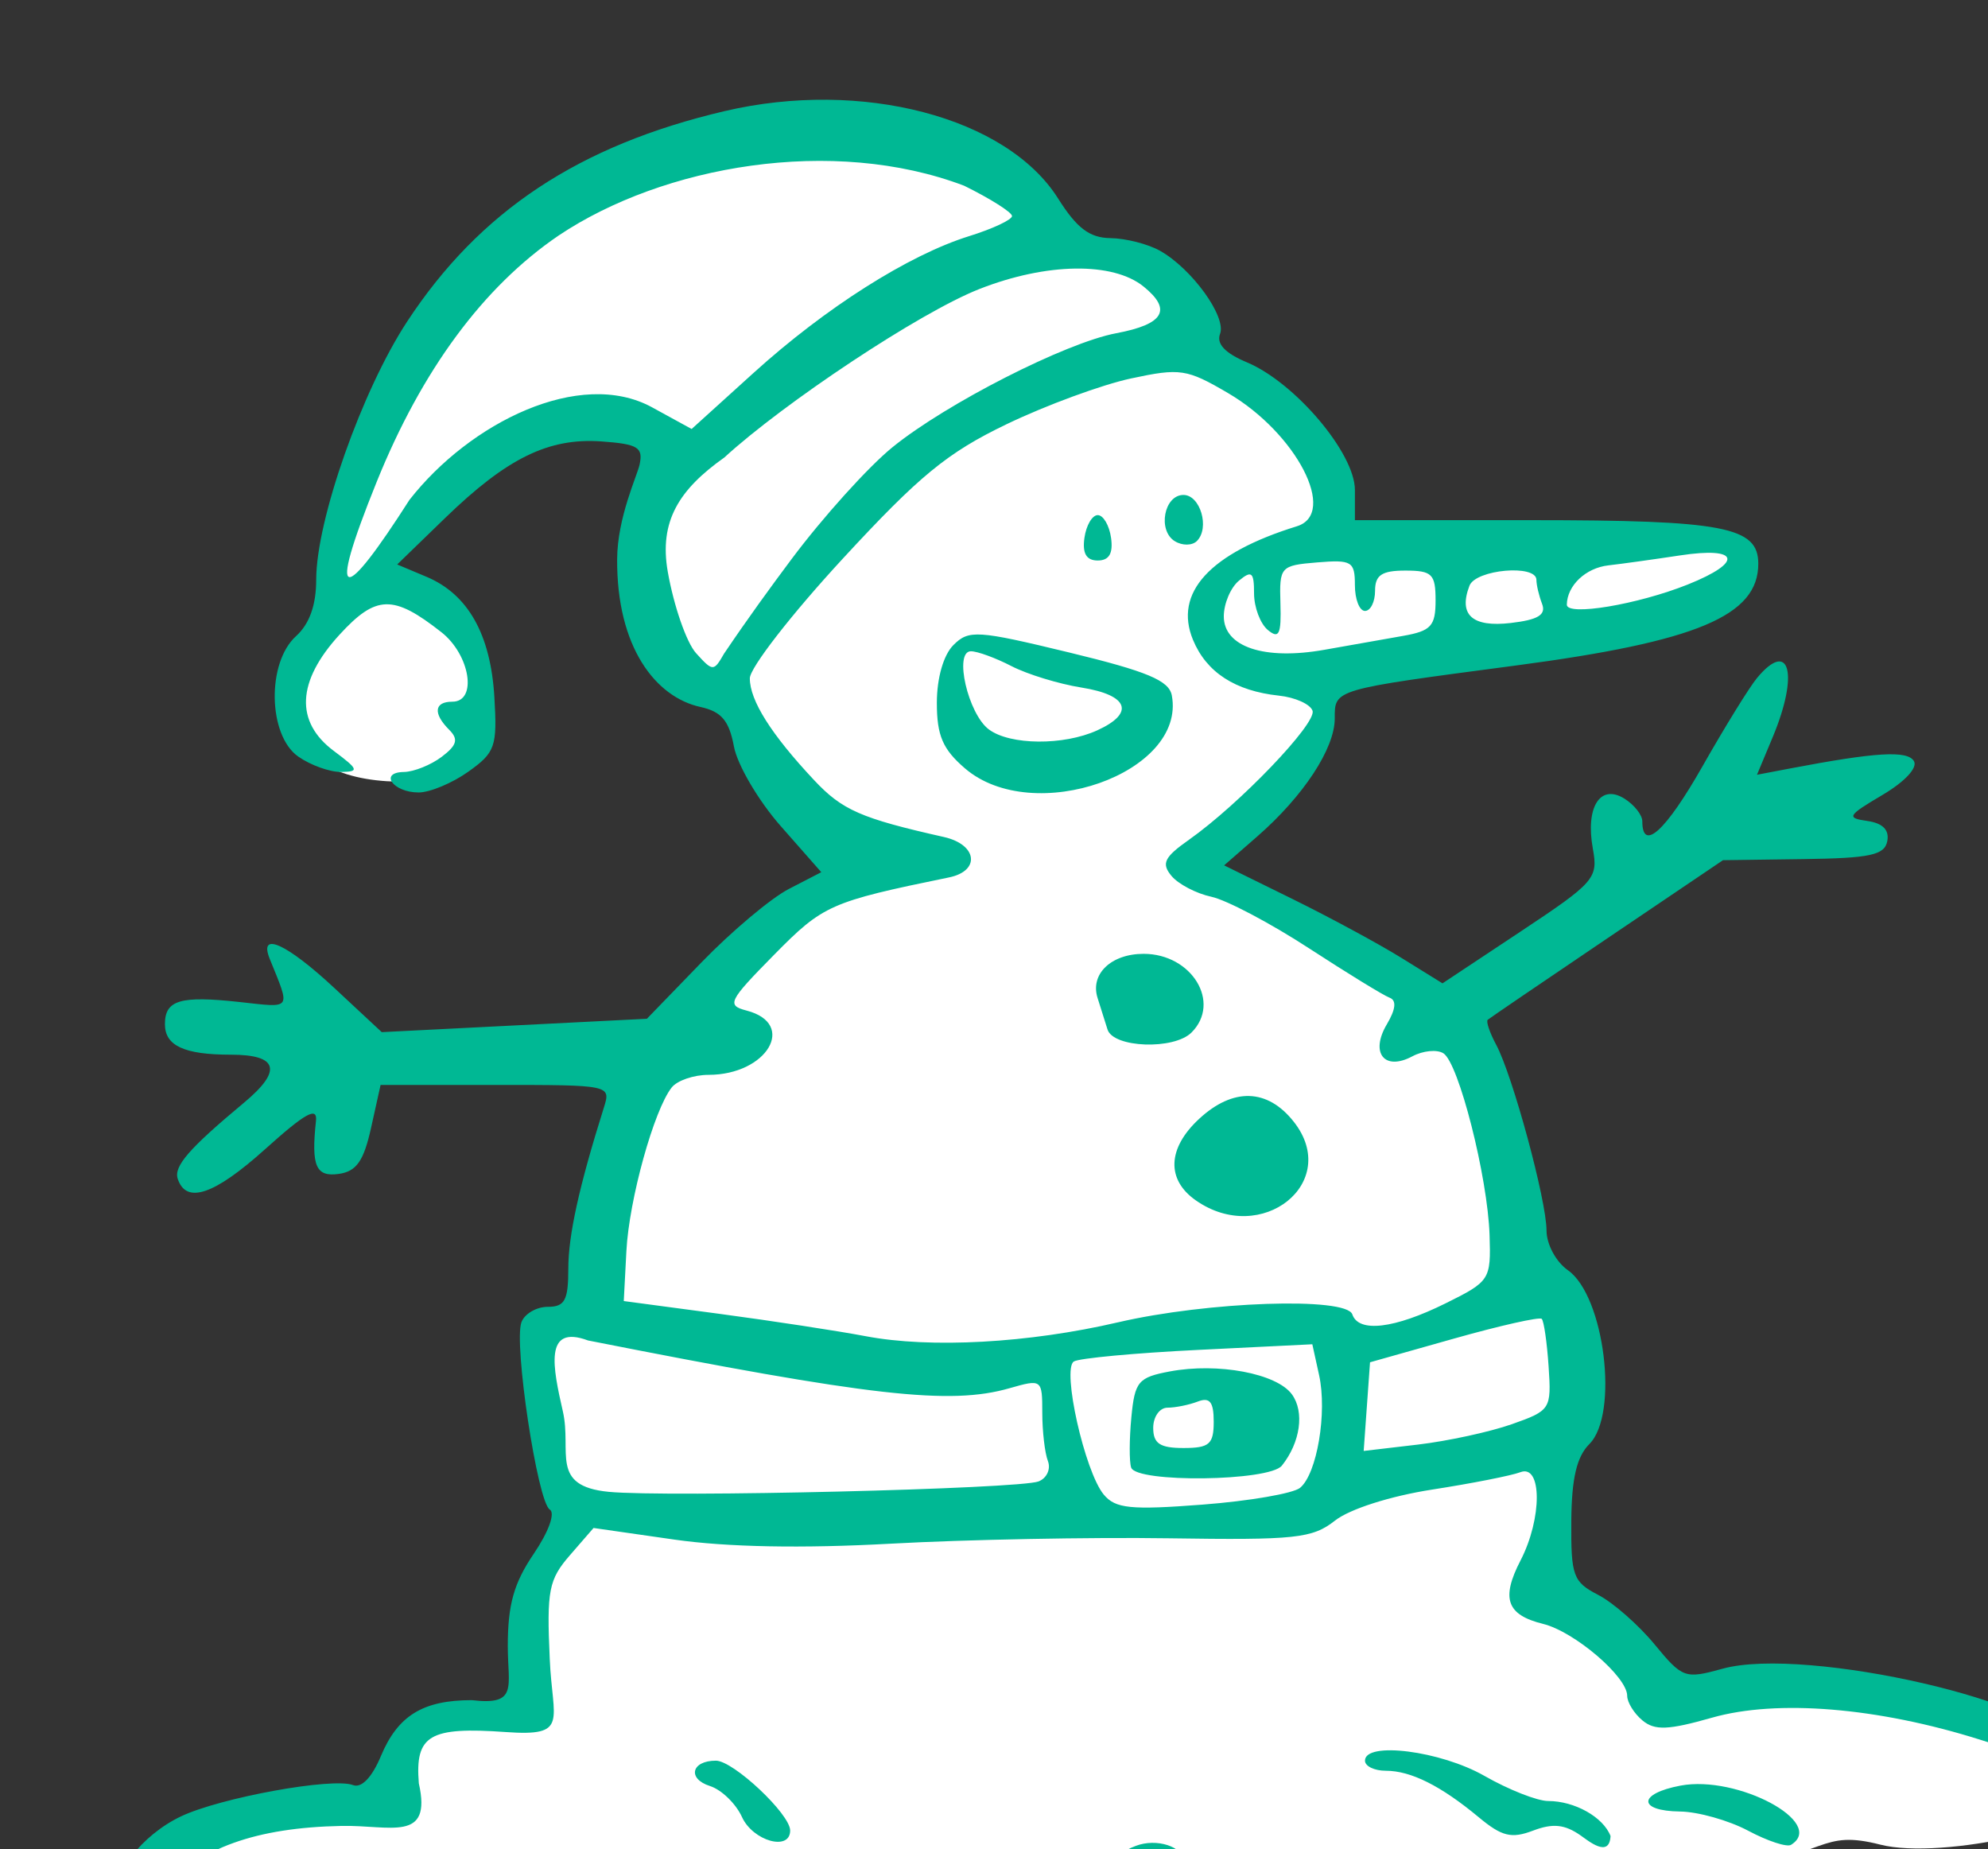 <?xml version="1.0" ?><svg height="196.38mm" viewBox="0 0 211.124 196.38" width="211.124mm" xmlns="http://www.w3.org/2000/svg">
    <rect x="0" y="0" width="211.124" height="196.38" fill="#333333" stroke="none"/>
    <path d="m 29594.897,25659.559 c 6.924,-22.563 18.504,-41.579 18.504,-41.579 0,0 -3.462,-54.257 36.411,-108.729 39.874,-54.472 107.922,-78.001 150.66,-80.365 42.739,-2.363 102.668,44.588 102.668,44.588 0,0 36.889,4.082 47.753,21.917 10.864,17.835 4.537,17.728 22.205,32.447 17.669,14.719 37.486,31.695 39.157,54.579 1.672,22.885 37.725,14.504 62.676,13.86 24.951,-0.645 99.564,-10.959 103.504,5.587 3.939,16.545 -168.687,49.637 -168.687,49.637 0,0 -4.417,36.314 -30.919,56.62 -26.503,20.306 -21.847,20.843 1.79,28.794 23.638,7.95 88.223,33.951 99.206,78.753 10.984,44.802 10.984,77.571 10.984,77.571 0,0 23.04,-8.058 20.056,30.405 -2.985,38.464 -10.983,94.332 -10.983,94.332 l 43.693,41.687 c 0,0 63.034,-5.48 102.191,3.653 39.157,9.132 79.387,18.24 77.715,32.637 -1.671,14.396 -66.376,28.256 -90.73,22.025 -24.354,-6.232 -20.533,4.082 -64.227,10.959 -43.694,6.876 -172.745,48.777 -268.49,24.603 -95.744,-24.174 -167.731,-27.504 -201.516,-13.215 -33.785,14.29 -187.117,20.745 -171.873,-1.124 15.244,-21.868 69.389,-25.433 94.872,-35.62 25.482,-10.188 4.601,-14.292 25.667,-28.901 21.065,-14.61 45.723,-12.786 45.723,-12.786 0,0 -14.803,-38.773 4.656,-54.794 19.459,-16.021 0.477,-32.232 -1.672,-50.066 -2.148,-17.835 0.12,-47.703 0.12,-47.703 l 18.504,-3.331 c 0,0 11.222,-72.629 28.413,-104.109 17.191,-31.48 87.626,-78.968 87.626,-78.968 l -63.272,-67.686 c 0,0 -31.994,-18.48 -29.965,-48.885 2.029,-30.406 6.056,-53.003 6.056,-53.003 0,0 -21.966,-20.521 -44.649,-7.736 -22.682,12.786 -69.838,68.117 -69.838,68.117 0,0 38.56,-0.752 42.5,31.157 3.939,31.91 -13.371,48.456 -37.128,46.951 -23.757,-1.504 -38.61,-11.699 -39.361,-32.279 z" fill="#FFFFFF" paint-order="markers stroke fill" transform="translate(457.836,-78.703) matrix(0.265,0,0,0.265,-8269.813,-6646.676)"/>
    <path d="m 29526.633,26139.201 c -3.329,-8.675 9.285,-25.08 25.03,-32.55 15.88,-7.536 60.77,-15.701 68.986,-12.549 3.38,1.298 7.59,-3.085 11.149,-11.609 6.787,-16.237 16.844,-22.423 36.451,-22.423 18.657,2.202 14.409,-5.265 14.409,-21.666 0,-16.601 2.429,-25.24 10.389,-36.968 5.977,-8.81 8.707,-16.345 6.429,-17.752 -4.926,-3.045 -14.543,-66.752 -11.337,-75.106 1.291,-3.368 6.044,-6.122 10.56,-6.122 6.805,0 8.208,-2.617 8.208,-15.287 0,-13.397 4.344,-33.074 14.246,-64.534 2.856,-9.065 2.729,-9.093 -43.307,-9.093 h -46.172 l -3.807,17.177 c -2.949,13.306 -5.856,17.467 -12.9,18.469 -9.223,1.308 -11.136,-3.105 -9.185,-21.2 0.64,-5.925 -4.225,-3.231 -20.372,11.289 -20.371,18.313 -31.615,22.135 -35.022,11.902 -1.677,-5.037 4.521,-12.164 26.554,-30.523 15.489,-12.906 13.734,-19.238 -5.328,-19.238 -18.63,0 -26.362,-3.583 -26.362,-12.217 0,-9.686 6.124,-11.5 29.981,-8.882 21.171,2.322 20.406,3.423 12.021,-17.292 -4.549,-11.249 6.725,-6.168 25.864,11.648 l 19.026,17.711 53.128,-2.682 53.128,-2.681 21.918,-22.631 c 12.057,-12.45 27.782,-25.665 34.945,-29.369 l 13.027,-6.735 -16.241,-18.452 c -8.935,-10.148 -17.379,-24.507 -18.768,-31.906 -1.952,-10.405 -5.001,-13.997 -13.457,-15.855 -17.841,-3.919 -33.563,-23.813 -33.347,-59.22 0.08,-16.671 8.019,-33.412 8.987,-37.858 1.509,-6.942 -0.638,-8.258 -15.193,-9.315 -21.226,-1.539 -37.927,6.634 -62.805,30.753 l -19.132,18.547 11.754,4.944 c 16.609,6.984 25.675,23.036 27.183,48.121 1.193,19.917 0.375,22.272 -10.416,29.956 -6.442,4.589 -15.416,8.342 -19.941,8.342 -10.218,0 -16.007,-8.037 -5.917,-8.211 4.022,-0.06 10.852,-2.808 15.177,-6.078 6.104,-4.616 6.784,-7.033 3.032,-10.785 -6.587,-6.587 -6.075,-11.299 1.226,-11.299 10.109,0 7.159,-18.759 -4.373,-27.832 -19.296,-15.176 -26.185,-15.008 -40.846,0.988 -17.114,18.672 -17.902,34.918 -2.267,46.584 9.923,7.406 10.235,8.306 2.92,8.422 -4.506,0.06 -12.235,-2.706 -17.176,-6.166 -12.154,-8.514 -12.697,-37.589 -0.9,-48.267 5.377,-4.865 8.084,-12.448 8.084,-22.644 0,-23.806 18.316,-75.785 36.439,-103.404 29.038,-44.257 68.816,-70.624 127.237,-84.34 54.825,-12.873 113.022,2.363 133.608,34.973 7.557,11.969 12.637,15.815 21.027,15.925 6.083,0.08 15.001,2.352 19.817,5.05 12.791,7.175 26.727,26.446 24.091,33.317 -1.525,3.977 2.022,7.745 10.726,11.387 19.311,8.085 43.318,36.43 43.318,51.149 v 12.113 h 70.462 c 77.398,0 91.194,2.639 91.194,17.458 0,20.872 -24.569,31.184 -97.162,40.786 -73.527,9.723 -72.576,9.448 -72.576,21.268 0,12.004 -12.555,31.093 -31.062,47.24 l -13.266,11.575 27.215,13.391 c 14.967,7.363 34.661,18.001 43.756,23.637 l 16.544,10.251 31.265,-20.739 c 29.695,-19.689 31.153,-21.36 28.992,-33.19 -3.043,-16.658 2.922,-26.151 12.631,-20.1 3.952,2.465 7.186,6.558 7.186,9.094 0,12.455 9.415,3.85 24.125,-22.053 8.959,-15.776 18.785,-31.69 21.838,-35.364 13.103,-15.774 16.876,-1.643 6.314,23.64 l -6.324,15.134 13.398,-2.55 c 34.266,-6.523 46.812,-7.271 49.478,-2.955 1.635,2.646 -3.57,8.256 -12.609,13.601 -14.028,8.289 -14.563,9.215 -6.061,10.416 6.198,0.88 8.886,3.592 8.01,8.085 -1.092,5.599 -6.856,6.836 -33.577,7.196 l -32.259,0.433 -46.476,31.399 c -25.564,17.267 -47.079,31.92 -47.815,32.56 -0.736,0.639 0.8,5.157 3.413,10.039 6.598,12.329 20.154,62.36 20.154,74.384 0,5.535 3.792,12.584 8.572,15.93 14.672,10.279 20.535,57.722 8.602,69.65 -5.087,5.09 -7.12,13.771 -7.245,30.93 -0.152,21.918 0.716,24.315 10.749,29.504 6.01,3.106 16.167,12.013 22.575,19.785 11.248,13.644 12.194,13.984 27.321,9.808 33.4,-9.221 135.538,14.324 135.538,31.246 0,7.178 -1.01,7.09 -32.333,-2.791 -40.971,-12.927 -81.351,-16.253 -107.399,-8.845 -17.602,5.01 -22.981,5.226 -27.925,1.121 -3.371,-2.794 -6.126,-7.247 -6.126,-9.892 0,-7.627 -21.118,-25.679 -33.666,-28.783 -14.655,-3.623 -16.98,-10.157 -9.06,-25.47 8.703,-16.832 8.638,-38.68 -0.09,-35.327 -3.552,1.365 -19.442,4.492 -35.309,6.956 -16.777,2.601 -33.084,7.802 -38.961,12.425 -9.09,7.152 -15.783,7.865 -66.734,7.098 -31.147,-0.466 -81.181,0.503 -111.188,2.155 -35.63,1.964 -65.777,1.394 -86.891,-1.639 l -32.333,-4.645 -9.474,10.916 c -8.484,9.774 -9.33,14.115 -8.082,41.568 1.061,24.968 7.934,31.116 -17.575,29.294 -30.651,-2.189 -36.446,1.221 -34.892,20.536 5.406,23.908 -11.408,16.675 -31.01,17.074 -34.277,0.697 -56.832,8.787 -72.36,25.958 -8.996,9.948 -13.925,10.754 -16.984,2.776 z m 473.543,-164.222 c 6.778,-5.626 10.912,-30.141 7.614,-45.153 l -2.716,-12.364 -45.862,2.261 c -25.224,1.24 -47.59,3.325 -49.7,4.631 -4.874,3.01 4.367,44.163 11.976,53.332 4.664,5.619 10.78,6.241 39.627,4.025 18.759,-1.442 36.336,-4.471 39.061,-6.732 z m -67.708,-8.11 c -0.784,-2.363 -0.751,-11.407 0.08,-20.103 1.375,-14.418 2.738,-16.041 15.465,-18.428 19.21,-3.604 42.762,0.817 48.872,9.175 5.134,7.019 3.405,19.306 -4.025,28.594 -5.034,6.291 -58.321,6.966 -60.387,0.762 z m 33.09,-18.373 c 0,-7.943 -1.572,-9.932 -6.392,-8.08 -3.516,1.349 -8.972,2.452 -12.124,2.452 -3.152,0 -5.731,3.637 -5.731,8.084 0,6.286 2.694,8.081 12.123,8.081 10.371,0 12.124,-1.523 12.124,-10.537 z m -70.205,23.924 c 3.305,-1.269 4.992,-4.946 3.753,-8.177 -1.24,-3.228 -2.252,-11.96 -2.252,-19.402 0,-13.34 -0.181,-13.478 -13.11,-9.774 -23.886,6.853 -55.525,3.27 -168.923,-19.131 -17.841,-6.637 -14.059,10.946 -10.089,28.436 3.669,16.166 -5.417,29.923 18.367,32.22 23.451,2.264 164.401,-1.149 172.279,-4.172 z m 189.666,-22.928 c 15.542,-5.478 15.897,-6.035 14.748,-23.126 -0.649,-9.632 -1.888,-18.222 -2.755,-19.087 -0.867,-0.868 -16.704,2.693 -35.193,7.913 l -33.621,9.49 -1.27,17.761 -1.272,17.765 21.719,-2.551 c 11.943,-1.404 28.884,-5.08 37.644,-8.165 z m -157.855,-40.816 c 36.009,-8.382 91.55,-10.267 93.943,-3.19 2.515,7.454 16.831,5.757 37.401,-4.438 17.747,-8.791 18.174,-9.453 17.597,-27.333 -0.758,-23.355 -12.376,-69.072 -18.523,-72.869 -2.583,-1.598 -8.176,-1.044 -12.422,1.23 -11.188,5.987 -17.026,-1.343 -10.22,-12.834 3.591,-6.058 3.952,-9.612 1.088,-10.663 -2.362,-0.867 -16.911,-9.79 -32.33,-19.826 -15.421,-10.036 -32.999,-19.31 -39.061,-20.608 -6.062,-1.3 -13.267,-5.068 -16.01,-8.371 -4.129,-4.975 -2.919,-7.472 6.981,-14.455 20.226,-14.265 51.248,-46.633 49.557,-51.708 -0.882,-2.639 -6.943,-5.371 -13.473,-6.067 -17.543,-1.871 -29.043,-9.33 -34.433,-22.339 -7.813,-18.865 6.684,-34.717 41.64,-45.535 16.462,-5.096 -0.18,-37.292 -27.569,-53.347 -16.571,-9.711 -19.205,-10.109 -38.94,-5.874 -11.641,2.495 -34.064,10.741 -49.825,18.323 -23.787,11.441 -34.968,20.623 -65.785,54.018 -20.42,22.13 -37.127,43.642 -37.127,47.809 0,8.899 8.531,22.421 25.727,40.771 11.307,12.064 18.752,15.328 52.07,22.83 13.391,3.019 14.711,13.583 2.022,16.187 -47.614,9.771 -50.391,10.999 -70.09,30.999 -18.345,18.624 -19.135,20.236 -10.988,22.367 20.294,5.308 8.136,25.75 -15.308,25.75 -5.903,0 -12.535,2.273 -14.736,5.051 -7.119,8.988 -17.082,44.93 -18.161,65.529 l -1.052,20.063 38.392,5.128 c 21.116,2.821 47.487,6.854 58.602,8.963 25.973,4.928 65.243,2.765 101.033,-5.561 z m 31.211,-48.886 c -11.878,-8.32 -11.369,-20.88 1.327,-32.647 13.628,-12.627 27.44,-12.201 37.965,1.183 19.113,24.295 -12.91,49.945 -39.292,31.464 z m -35.378,-68.475 c -1.044,-3.334 -2.835,-9.02 -3.986,-12.635 -3.04,-9.567 5.428,-17.675 18.462,-17.675 19.32,0 31.202,19.514 19.192,31.523 -7.044,7.044 -31.361,6.169 -33.668,-1.213 z m -57.148,-104.645 c -8.892,-7.651 -11.245,-13.138 -11.245,-26.217 0,-9.959 2.644,-19.186 6.64,-23.184 6.164,-6.162 9.516,-5.947 46.377,2.976 31.319,7.584 40.036,11.234 41.151,17.227 5.803,31.136 -55.552,52.739 -82.923,29.198 z m 53.044,-15.223 c 15.182,-6.92 12.534,-14.128 -6.299,-17.138 -9.123,-1.457 -21.763,-5.328 -28.088,-8.6 -6.323,-3.27 -13.635,-5.946 -16.247,-5.946 -6.929,0 -1.164,25.095 7.193,31.32 8.509,6.341 29.929,6.52 43.441,0.364 z m -5.143,-77.15 c 0.709,-5.001 3.11,-9.093 5.331,-9.093 2.225,0 4.622,4.092 5.335,9.093 0.888,6.257 -0.777,9.095 -5.335,9.095 -4.557,0 -6.22,-2.838 -5.331,-9.095 z m 36.22,1.368 c -6.978,-4.313 -4.319,-18.544 3.464,-18.544 6.753,0 10.622,13.224 5.396,18.45 -1.895,1.891 -5.881,1.936 -8.86,0.08 z m -153.575,7.141 c 12.541,-16.77 30.726,-36.93 40.415,-44.799 21.531,-17.489 69.407,-41.883 89.658,-45.684 19.122,-3.586 22.52,-9.372 10.997,-18.704 -12.301,-9.961 -38.868,-9.579 -65.72,0.945 -24.064,9.433 -78.631,45.839 -102.291,67.536 -18.053,12.791 -26.262,25.487 -22.672,45.855 2.411,13.689 7.507,28.342 11.323,32.56 6.72,7.423 7.074,7.429 11.212,0.211 9.575,-14.187 18.543,-26.5 27.078,-37.92 z m 244.939,30.811 c 11.337,-1.989 13.135,-3.938 13.135,-14.243 0,-10.573 -1.389,-11.943 -12.125,-11.943 -9.429,0 -12.124,1.798 -12.124,8.085 0,4.446 -1.818,8.082 -4.041,8.082 -2.225,0 -4.042,-4.657 -4.042,-10.347 0,-9.487 -1.261,-10.242 -15.156,-9.094 -14.698,1.216 -15.14,1.71 -14.688,16.454 0.378,12.408 -0.549,14.354 -5.053,10.617 -3.035,-2.518 -5.518,-9.124 -5.518,-14.682 0,-8.524 -0.947,-9.314 -6.061,-5.072 -3.334,2.768 -6.062,9.204 -6.062,14.305 0,12.257 16.288,17.664 40.343,13.384 10.043,-1.785 24.166,-4.282 31.392,-5.546 z m 55.82,-12.843 c -1.248,-3.256 -2.273,-7.59 -2.273,-9.63 0,-6.322 -24.318,-4.188 -26.827,2.349 -4.485,11.695 1.103,16.737 16.558,14.935 10.957,-1.279 14.222,-3.275 12.542,-7.654 z m 58.412,-7.774 c 22.427,-8.976 20.754,-15.274 -3.094,-11.655 -10.557,1.6 -23.495,3.401 -28.751,3.995 -9.086,1.031 -16.519,8.057 -16.652,15.742 -0.08,4.718 28.352,-0.03 48.497,-8.082 z m -512.314,-33.899 c 24.213,-30.99 68.265,-52.832 97.155,-37.135 l 15.927,8.724 24.795,-22.453 c 28.894,-26.171 62.128,-47.252 86.424,-54.827 9.447,-2.942 17.176,-6.568 17.176,-8.05 0,-1.482 -8.637,-6.95 -19.194,-12.151 -52.556,-19.952 -120.536,-8.161 -162.519,19.971 -30.153,20.524 -54.795,53.89 -72.888,98.685 -20.593,50.978 -13.191,48.377 13.124,7.236 z m 290.086,545.784 c -5.095,-3.222 -4.949,-4.143 1.014,-6.431 8.289,-3.18 19.082,0.302 19.082,6.15 0,5.171 -12.1,5.339 -20.096,0.272 z m 179.287,-10.585 c -6.389,-4.473 -11.163,-4.964 -19.065,-1.96 -8.687,3.304 -12.513,2.367 -21.783,-5.344 -15.156,-12.606 -27.21,-18.638 -37.249,-18.638 -4.592,0 -8.349,-1.818 -8.349,-4.04 0,-7.814 30.308,-3.947 47.897,6.11 9.675,5.529 21.161,10.054 25.524,10.054 10.609,0 22.076,6.442 24.991,14.034 -0.469,9.034 -8.931,1.881 -11.966,-0.216 z m 67.126,-1.909 c -7.781,-4.14 -20.053,-7.604 -27.279,-7.699 -17.077,-0.212 -16.951,-7.167 0.182,-10.384 22.838,-4.287 58.587,14.886 44.264,23.737 -1.667,1.03 -9.397,-1.513 -17.177,-5.654 z m -403.244,-5.496 c -2.444,-5.364 -8.219,-10.949 -12.832,-12.415 -9.161,-2.909 -7.462,-10.162 2.384,-10.162 6.996,0 29.761,21.399 29.761,27.98 0,8.41 -14.918,4.239 -19.313,-5.403 z" fill="#00B894" transform="translate(457.836,-78.703) matrix(0.265,0,0,0.265,-8269.813,-6646.676)"/>
</svg>